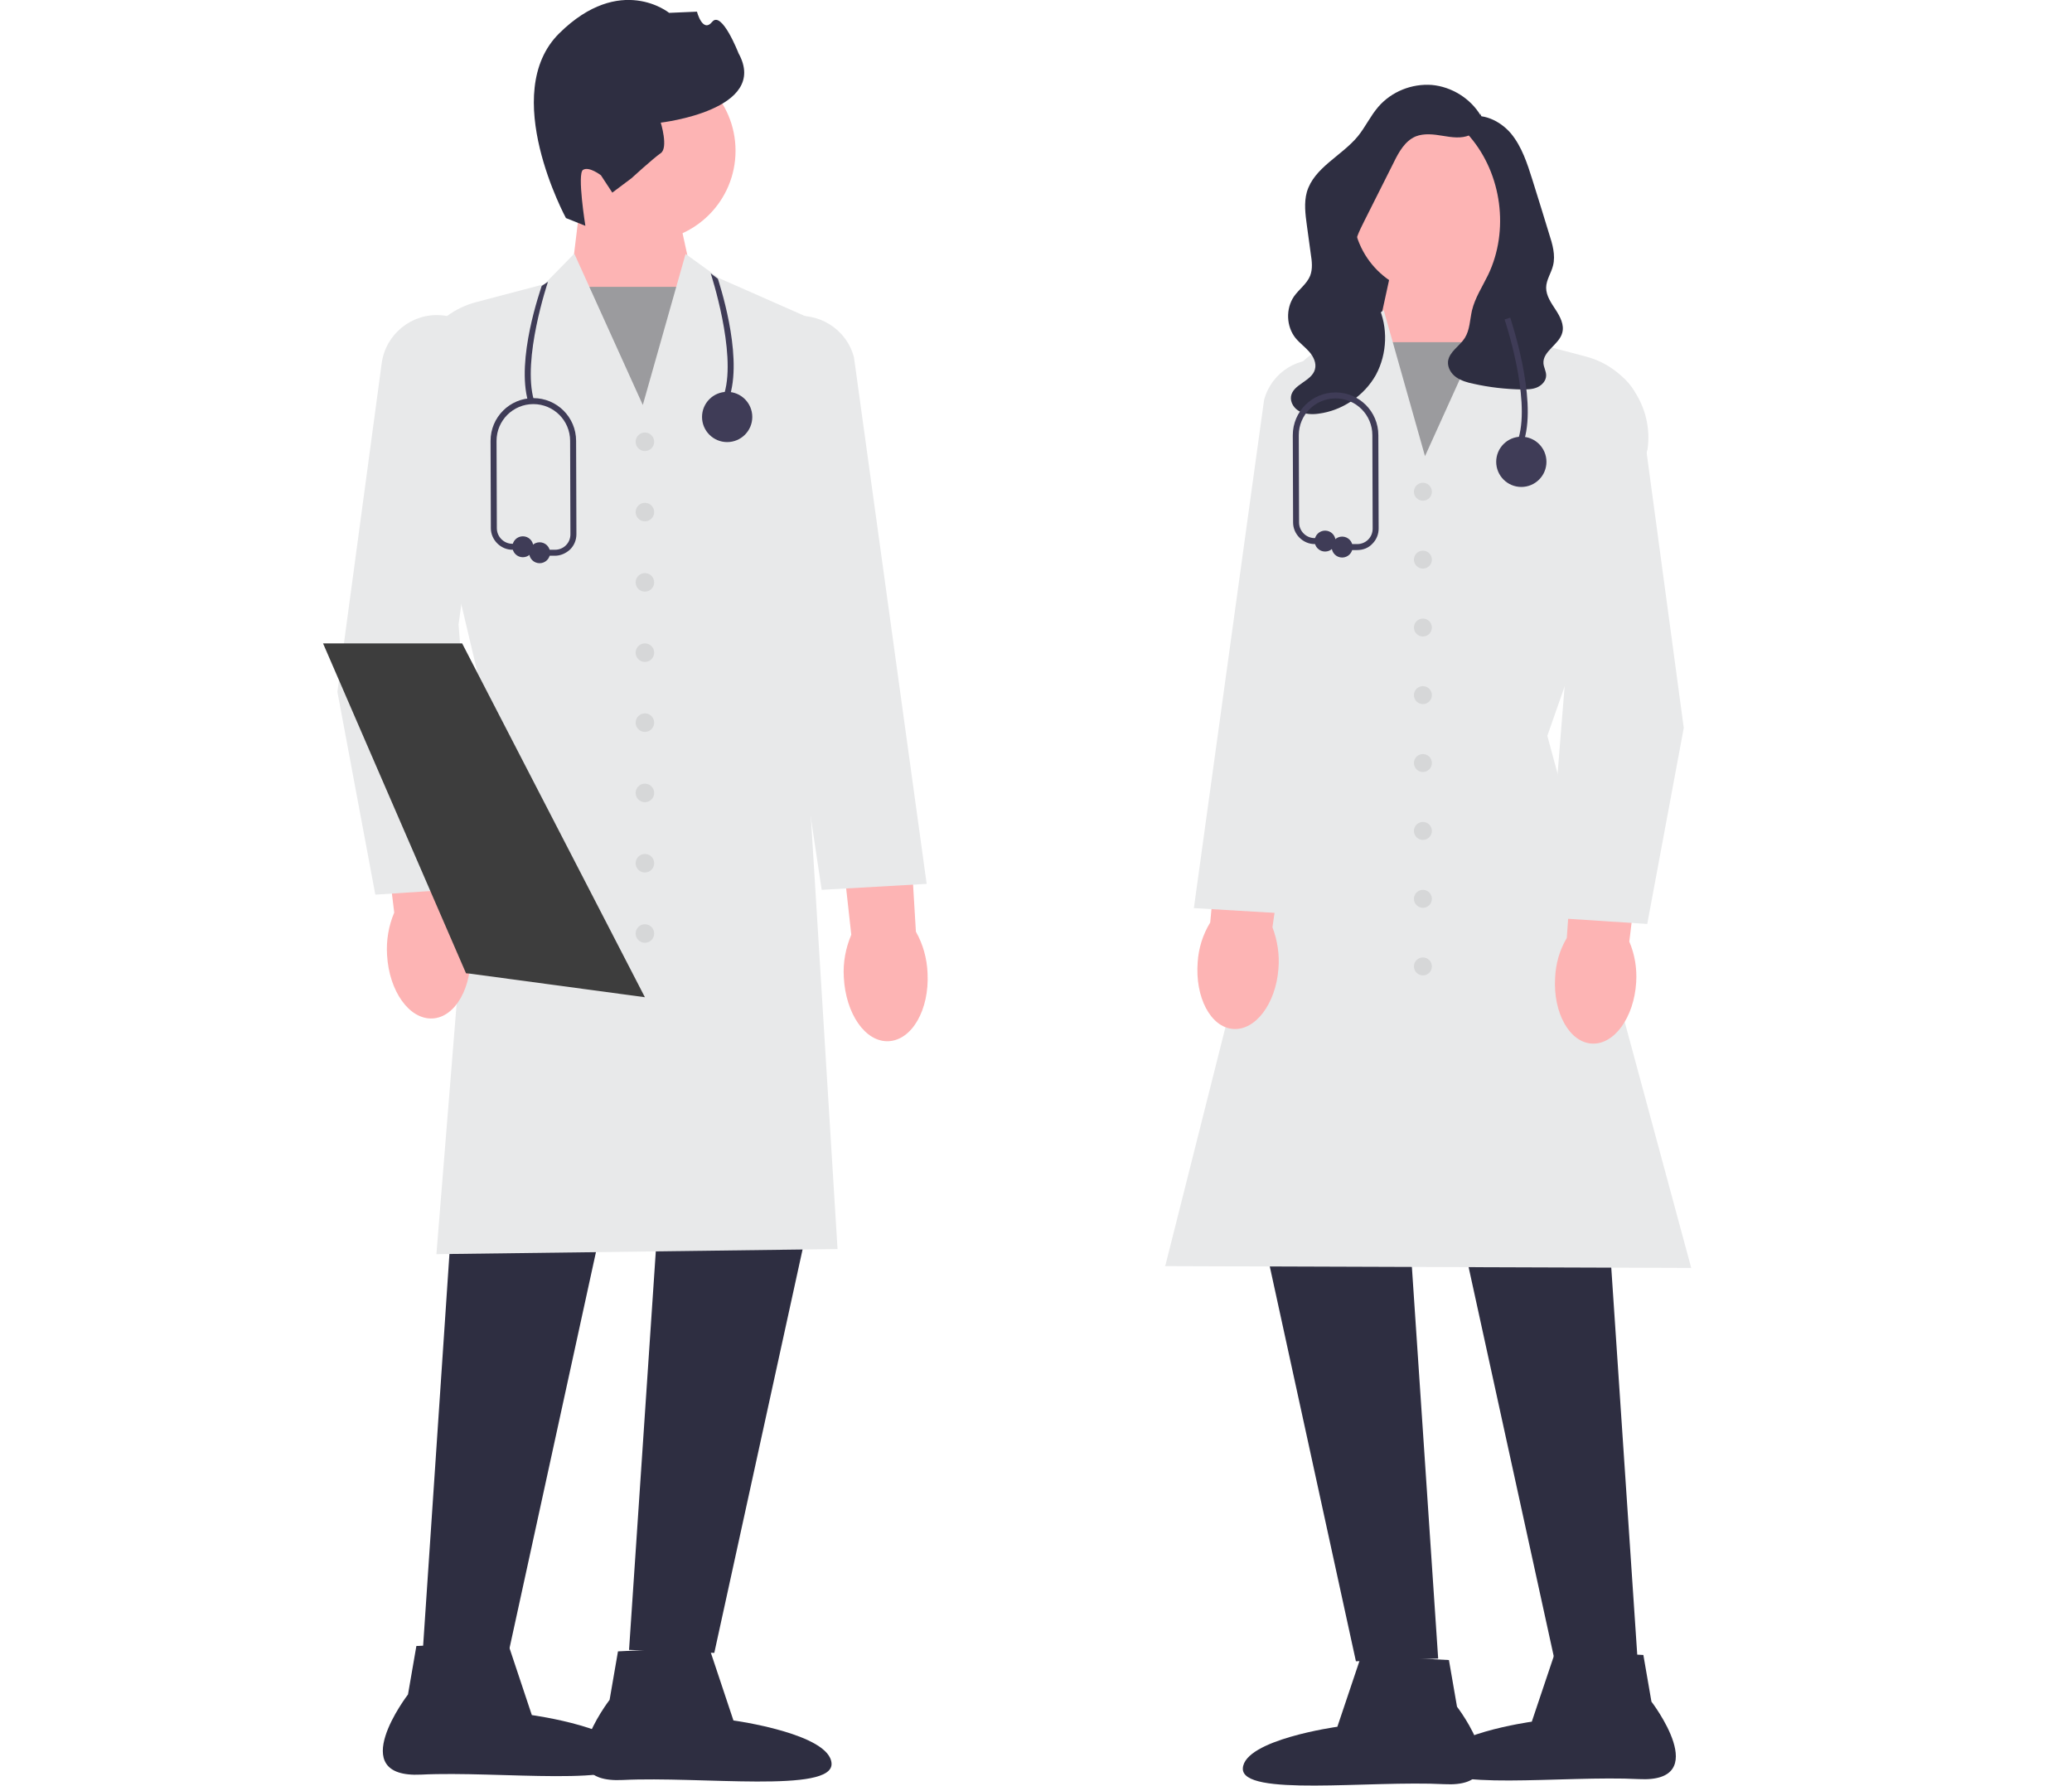 <?xml version="1.0" encoding="utf-8"?>
<!-- Generator: Adobe Illustrator 25.2.1, SVG Export Plug-In . SVG Version: 6.00 Build 0)  -->
<svg version="1.1" id="Layer_1" xmlns="http://www.w3.org/2000/svg" xmlns:xlink="http://www.w3.org/1999/xlink" x="0px" y="0px"
	 viewBox="0 0 692.7 597" style="enable-background:new 0 0 692.7 597;" xml:space="preserve">
<style type="text/css">
	.st0{fill:#FDB4B4;}
	.st1{fill:#9B9B9E;}
	.st2{fill:#2E2E41;}
	.st3{fill:#E8E9EA;}
	.st4{fill:#D6D7D8;}
	.st5{fill:#3D3D3D;}
	.st6{fill:#3F3C57;}
</style>
<g>
	<polygon class="st0" points="225,63.4 232.5,97.7 216.5,145.3 190.8,94.1 194.4,64.4 	"/>
	<rect x="189.5" y="95.9" class="st1" width="44.4" height="53.6"/>
	<circle class="st0" cx="215.6" cy="50.4" r="30.3"/>
	<path class="st2" d="M189.2,72.9c0,0-22.6-41.7-2.2-61.8s36.7-6.8,36.7-6.8l9.3-0.4c0,0,1.9,7.3,5.1,3.4s8.8,10.5,8.8,10.5
		c10.5,19-26,23.2-26,23.2s2.6,8.4,0,10.2s-9.8,8.4-9.8,8.4l-6.4,4.8l-3.8-5.8c0,0-4-3.1-6-1.8s0.8,18.7,0.8,18.7L189.2,72.9
		L189.2,72.9C189.2,72.9,189.2,72.9,189.2,72.9z"/>
	<polygon class="st2" points="152.9,379.8 141.3,552.6 169.8,553.5 207.4,381.2 	"/>
	<polygon class="st2" points="221.9,378.8 210.3,551.6 238.8,552.6 276.5,380.3 	"/>
	<path class="st3" d="M145.9,419.3l15.2-188.2l-23.2-98c-2-14.6,7.2-28.4,21.3-32.1l22.8-6L192,84.8l22.9,50.6l14.3-50.5l11.2,8.1
		l33.1,14.6l0,0.3l-5.3,118.4L280,417.6l-0.5,0L145.9,419.3L145.9,419.3z"/>
	<path class="st2" d="M237,550.6l8.2,24.6c0,0,32.3,4.4,32.8,14.4s-43.8,4.2-69.8,5.5s-4.4-26.8-4.4-26.8l2.8-16.2L237,550.6
		L237,550.6L237,550.6z"/>
	<path class="st2" d="M169.6,548.8l8.2,24.6c0,0,32.3,4.4,32.8,14.4s-43.8,4.2-69.8,5.5s-4.4-26.8-4.4-26.8l2.8-16.2L169.6,548.8
		L169.6,548.8z"/>
	<path id="uuid-2a99fb06-c611-4846-a9cf-67468c4aeefc-13" class="st0" d="M129.4,319.3c-0.3-4.9,0.5-9.7,2.4-14.2l-6.2-50.5
		l24.1-2.2l3.6,51.5c2.4,4.2,3.8,9,4,13.8c0.7,12.2-5,22.4-12.7,22.8S130.1,331.5,129.4,319.3L129.4,319.3L129.4,319.3L129.4,319.3z
		"/>
	<path id="uuid-a83e19fb-8297-4073-aac4-48fd1880d45d-14" class="st0" d="M282.1,326.7c-0.3-4.9,0.6-9.7,2.5-14.2L279,262l24.1-2
		l3.1,51.5c2.4,4.2,3.7,9,3.9,13.9c0.6,12.2-5.2,22.3-13,22.7S282.7,338.9,282.1,326.7L282.1,326.7L282.1,326.7L282.1,326.7z"/>
	<path class="st3" d="M125.5,299.1l-0.1-0.4l-12.6-67.4l14.8-109.8c1.3-9.8,10.1-16.9,19.9-16.1c5.2,0.4,9.8,2.9,13,6.9
		c3.2,4,4.6,9.1,4,14.2l-11.2,82.3l7,88.1C160.5,296.8,125.5,299.1,125.5,299.1z"/>
	<path class="st3" d="M274.7,297.5l-25.3-168.6c-1.3-4.9-0.5-10.1,2.2-14.5s7-7.4,12.1-8.4c9.7-2,19.3,3.9,21.8,13.5l24.3,176
		L274.7,297.5L274.7,297.5z"/>
	<circle class="st4" cx="215.6" cy="147.7" r="3.1"/>
	<circle class="st4" cx="215.6" cy="171.2" r="3.1"/>
	<circle class="st4" cx="215.6" cy="194.7" r="3.1"/>
	<circle class="st4" cx="215.6" cy="218.2" r="3.1"/>
	<circle class="st4" cx="215.6" cy="241.6" r="3.1"/>
	<circle class="st4" cx="215.6" cy="265.1" r="3.1"/>
	<circle class="st4" cx="215.6" cy="288.6" r="3.1"/>
	<circle class="st4" cx="215.6" cy="312.1" r="3.1"/>
	<polygon class="st5" points="215.6,333.4 157,325.5 155.8,325.4 125.8,256.2 108,215.1 154.5,215.1 	"/>
</g>
<g>
	<polygon class="st2" points="450.9,71 488.2,50.5 488.2,108.9 445.1,108.9 	"/>
	<polygon class="st0" points="496.2,84 499.7,112.7 474.9,162.1 459.5,116.1 466.7,83 	"/>
	<rect x="458.1" y="114.4" class="st1" width="42.8" height="51.8"/>
	<polygon class="st2" points="536.3,388.5 547.5,555.4 520,556.3 483.6,389.9 	"/>
	<polygon class="st2" points="469.6,387.6 480.8,554.5 453.3,555.4 417,389 	"/>
	<path class="st3" d="M565.4,423.9l-0.7,0l-175.2-0.6l0.2-0.6l45-178.5l-11.3-90.1c-2.1-17.1,7-33.2,22.7-40.1l5.7-2.5l10.8-7.8
		l13.8,48.8l22.1-48.8l9.7,9.7l22,5.8c13.7,3.6,22.6,17,20.6,31l0,0.1L517.3,246L565.4,423.9z"/>
	<path class="st2" d="M455.1,553.5l29.3,1.5l2.7,15.6c0,0,20.9,27.2-4.2,25.9s-67.9,4.3-67.4-5.3s31.6-13.9,31.6-13.9L455.1,553.5
		L455.1,553.5L455.1,553.5z"/>
	<path class="st2" d="M520.1,551.8l29.3,1.5l2.7,15.6c0,0,20.9,27.2-4.2,25.9s-67.9,4.3-67.4-5.3s31.6-13.9,31.6-13.9L520.1,551.8
		L520.1,551.8L520.1,551.8z"/>
	<path id="uuid-3bc2e7c3-8a4e-432b-b93d-ff096d796d3b-15" class="st0" d="M547,328.4L547,328.4c-0.7,11.7-7.3,20.9-14.8,20.5
		c-7.5-0.4-13-10.3-12.3-22c0.2-4.7,1.5-9.3,3.9-13.3l3.5-49.7l23.3,2.1l-5.9,48.8C546.5,319,547.3,323.7,547,328.4L547,328.4z"/>
	<path id="uuid-a34cbb18-fa14-4c0b-8260-87fab6b8d9f9-16" class="st0" d="M427.4,323.9L427.4,323.9c-0.9,11.7-7.7,20.7-15.2,20.1
		s-12.7-10.6-11.8-22.3c0.3-4.7,1.7-9.2,4.2-13.3l4.6-49.6l23.2,2.6l-7,48.6C427.1,314.5,427.8,319.3,427.4,323.9L427.4,323.9
		L427.4,323.9z"/>
	<path class="st3" d="M550.7,308.9l-33.8-2.2l0-0.5l6.8-84.5l-10.8-79.5c-0.7-5,0.7-9.8,3.8-13.7c3.1-3.9,7.6-6.3,12.6-6.7l0,0
		c9.5-0.8,18,6.1,19.3,15.5l14.3,106l0,0.1L550.7,308.9z"/>
	<path class="st3" d="M433,305.6l-33.9-2l0.1-0.5l23.4-169.4c2.5-9.3,11.7-15,21.1-13.1c4.9,1,9,3.9,11.7,8.2s3.4,9.3,2.1,14.1
		L433,305.6z"/>
	<circle class="st4" cx="475.7" cy="164.4" r="3"/>
	<circle class="st4" cx="475.7" cy="187.1" r="3"/>
	<circle class="st4" cx="475.7" cy="209.8" r="3"/>
	<circle class="st4" cx="475.7" cy="232.4" r="3"/>
	<circle class="st4" cx="475.7" cy="255.1" r="3"/>
	<circle class="st4" cx="475.7" cy="277.8" r="3"/>
	<circle class="st4" cx="475.7" cy="300.5" r="3"/>
	<circle class="st4" cx="475.7" cy="323.1" r="3"/>
	<circle class="st0" cx="480.3" cy="70.6" r="28"/>
	<path class="st2" d="M494.9,37.9c1.3,2.7-0.8,6.1-3.6,7.3s-6,0.7-9,0.2s-6.2-0.9-9,0.2c-3.6,1.5-5.7,5.3-7.4,8.8
		c-3.3,6.6-6.6,13.1-9.9,19.7c-1.6,3.2-3.3,6.6-3.3,10.2c-0.1,6.6,5.2,11.9,8,17.8c3.4,7.3,3.1,16.1-0.7,23.2
		c-3.9,7-11.3,12-19.2,13c-2.1,0.3-4.3,0.2-6.2-0.7s-3.3-3-3-5.1c0.7-4.1,6.9-5,8-9c0.6-2.1-0.5-4.3-1.9-5.9s-3.2-2.9-4.6-4.6
		c-3.1-3.9-3.3-9.8-0.5-13.9c1.7-2.4,4.3-4.2,5.4-6.9c0.9-2.3,0.6-4.9,0.2-7.4c-0.4-3.2-0.9-6.3-1.3-9.5c-0.5-3.7-1-7.5,0-11.1
		c2.4-8.2,11.7-12.1,17.1-18.7c2.5-3.1,4.2-6.8,6.8-9.8c4.4-5.1,11.2-7.8,17.9-7.3c6.6,0.6,12.9,4.5,16.3,10.2"/>
	<path class="st2" d="M490.5,38.4c-1.4,0.5-1.9,2.3-1.5,3.7c0.4,1.4,1.4,2.5,2.4,3.6c10.7,12.5,13.2,31.4,6.1,46.2
		c-1.9,3.9-4.4,7.7-5.4,11.9c-0.7,3.1-0.7,6.5-2.4,9.2c-1.7,2.7-5.2,4.6-5.6,7.8c-0.2,2.1,1,4.1,2.7,5.3s3.8,1.8,5.8,2.2
		c5.3,1.2,10.7,1.8,16.1,1.9c1.8,0,3.6,0,5.2-0.7s3-2.2,3-4c0-1.4-0.8-2.7-0.9-4c-0.3-4.1,5.3-6.3,6.3-10.3c0.7-2.6-0.7-5.3-2.2-7.6
		c-1.5-2.3-3.2-4.7-3.2-7.4c0-2.6,1.7-4.9,2.3-7.4c0.9-3.5-0.2-7.2-1.3-10.6c-0.9-2.9-1.8-5.9-2.7-8.8c-1-3.1-1.9-6.2-2.9-9.3
		c-1.7-5.4-3.5-11-7.1-15.4c-3.7-4.4-9.7-7.2-15.1-5.4"/>
</g>
<g>
	<path class="st6" d="M509.6,147l-1.9-0.6c4-13.7-4.6-39.3-4.7-39.6l1.9-0.6C505.2,107.3,513.8,132.7,509.6,147z"/>
	<circle class="st6" cx="508.6" cy="154.4" r="8.4"/>
	<path class="st6" d="M453.7,183.9h-5.1c-0.6,0-1-0.4-1-1s0.4-1,1-1h5.1c1.4,0,2.7-0.5,3.7-1.5c1-1,1.5-2.3,1.5-3.7l-0.1-31.2
		c0-6.8-5.5-12.3-12.3-12.3s-12.3,5.5-12.3,12.3l0.1,29.2c0,2.8,2.3,5.2,5.2,5.2l3.5,0c0.6,0,1,0.5,1,1c0,0.5-0.5,1-1,1h0l-3.5,0
		c-3.9,0-7.2-3.3-7.2-7.2l-0.1-29.2c0-7.9,6.4-14.3,14.3-14.3c7.9,0,14.3,6.4,14.3,14.3l0.1,31.2c0,1.9-0.7,3.7-2.1,5.1
		C457.5,183.2,455.7,183.9,453.7,183.9z"/>
	<circle class="st6" cx="443" cy="180.9" r="3.5"/>
	<circle class="st6" cx="448.7" cy="182.9" r="3.5"/>
</g>
<path class="st6" d="M244.1,132l-1.9-0.6c4-13.7-4.5-39.7-4.6-40l2.4,1.8C240.3,94.3,248.2,117.7,244.1,132z"/>
<path class="st6" d="M176.6,134.4l1.9-0.6c-4-13.7,4.6-39.3,4.7-39.6l-2.1,1.4C180.8,96.7,172.4,120.1,176.6,134.4z"/>
<circle class="st6" cx="243.1" cy="139.4" r="8.4"/>
<path class="st6" d="M185.5,185.8h-5.1c-0.6,0-1-0.4-1-1s0.4-1,1-1h5.1c1.4,0,2.7-0.5,3.7-1.5c1-1,1.5-2.3,1.5-3.7l-0.1-31.2
	c0-6.8-5.5-12.3-12.3-12.3s-12.3,5.5-12.3,12.3l0.1,29.2c0,2.8,2.3,5.2,5.2,5.2l3.5,0c0.6,0,1,0.5,1,1c0,0.5-0.5,1-1,1h0l-3.5,0
	c-3.9,0-7.2-3.3-7.2-7.2l-0.1-29.2c0-7.9,6.4-14.3,14.3-14.3c7.9,0,14.3,6.4,14.3,14.3l0.1,31.2c0,1.9-0.7,3.7-2.1,5.1
	C189.2,185,187.4,185.8,185.5,185.8z"/>
<circle class="st6" cx="174.8" cy="182.8" r="3.5"/>
<circle class="st6" cx="180.4" cy="184.8" r="3.5"/>
</svg>
